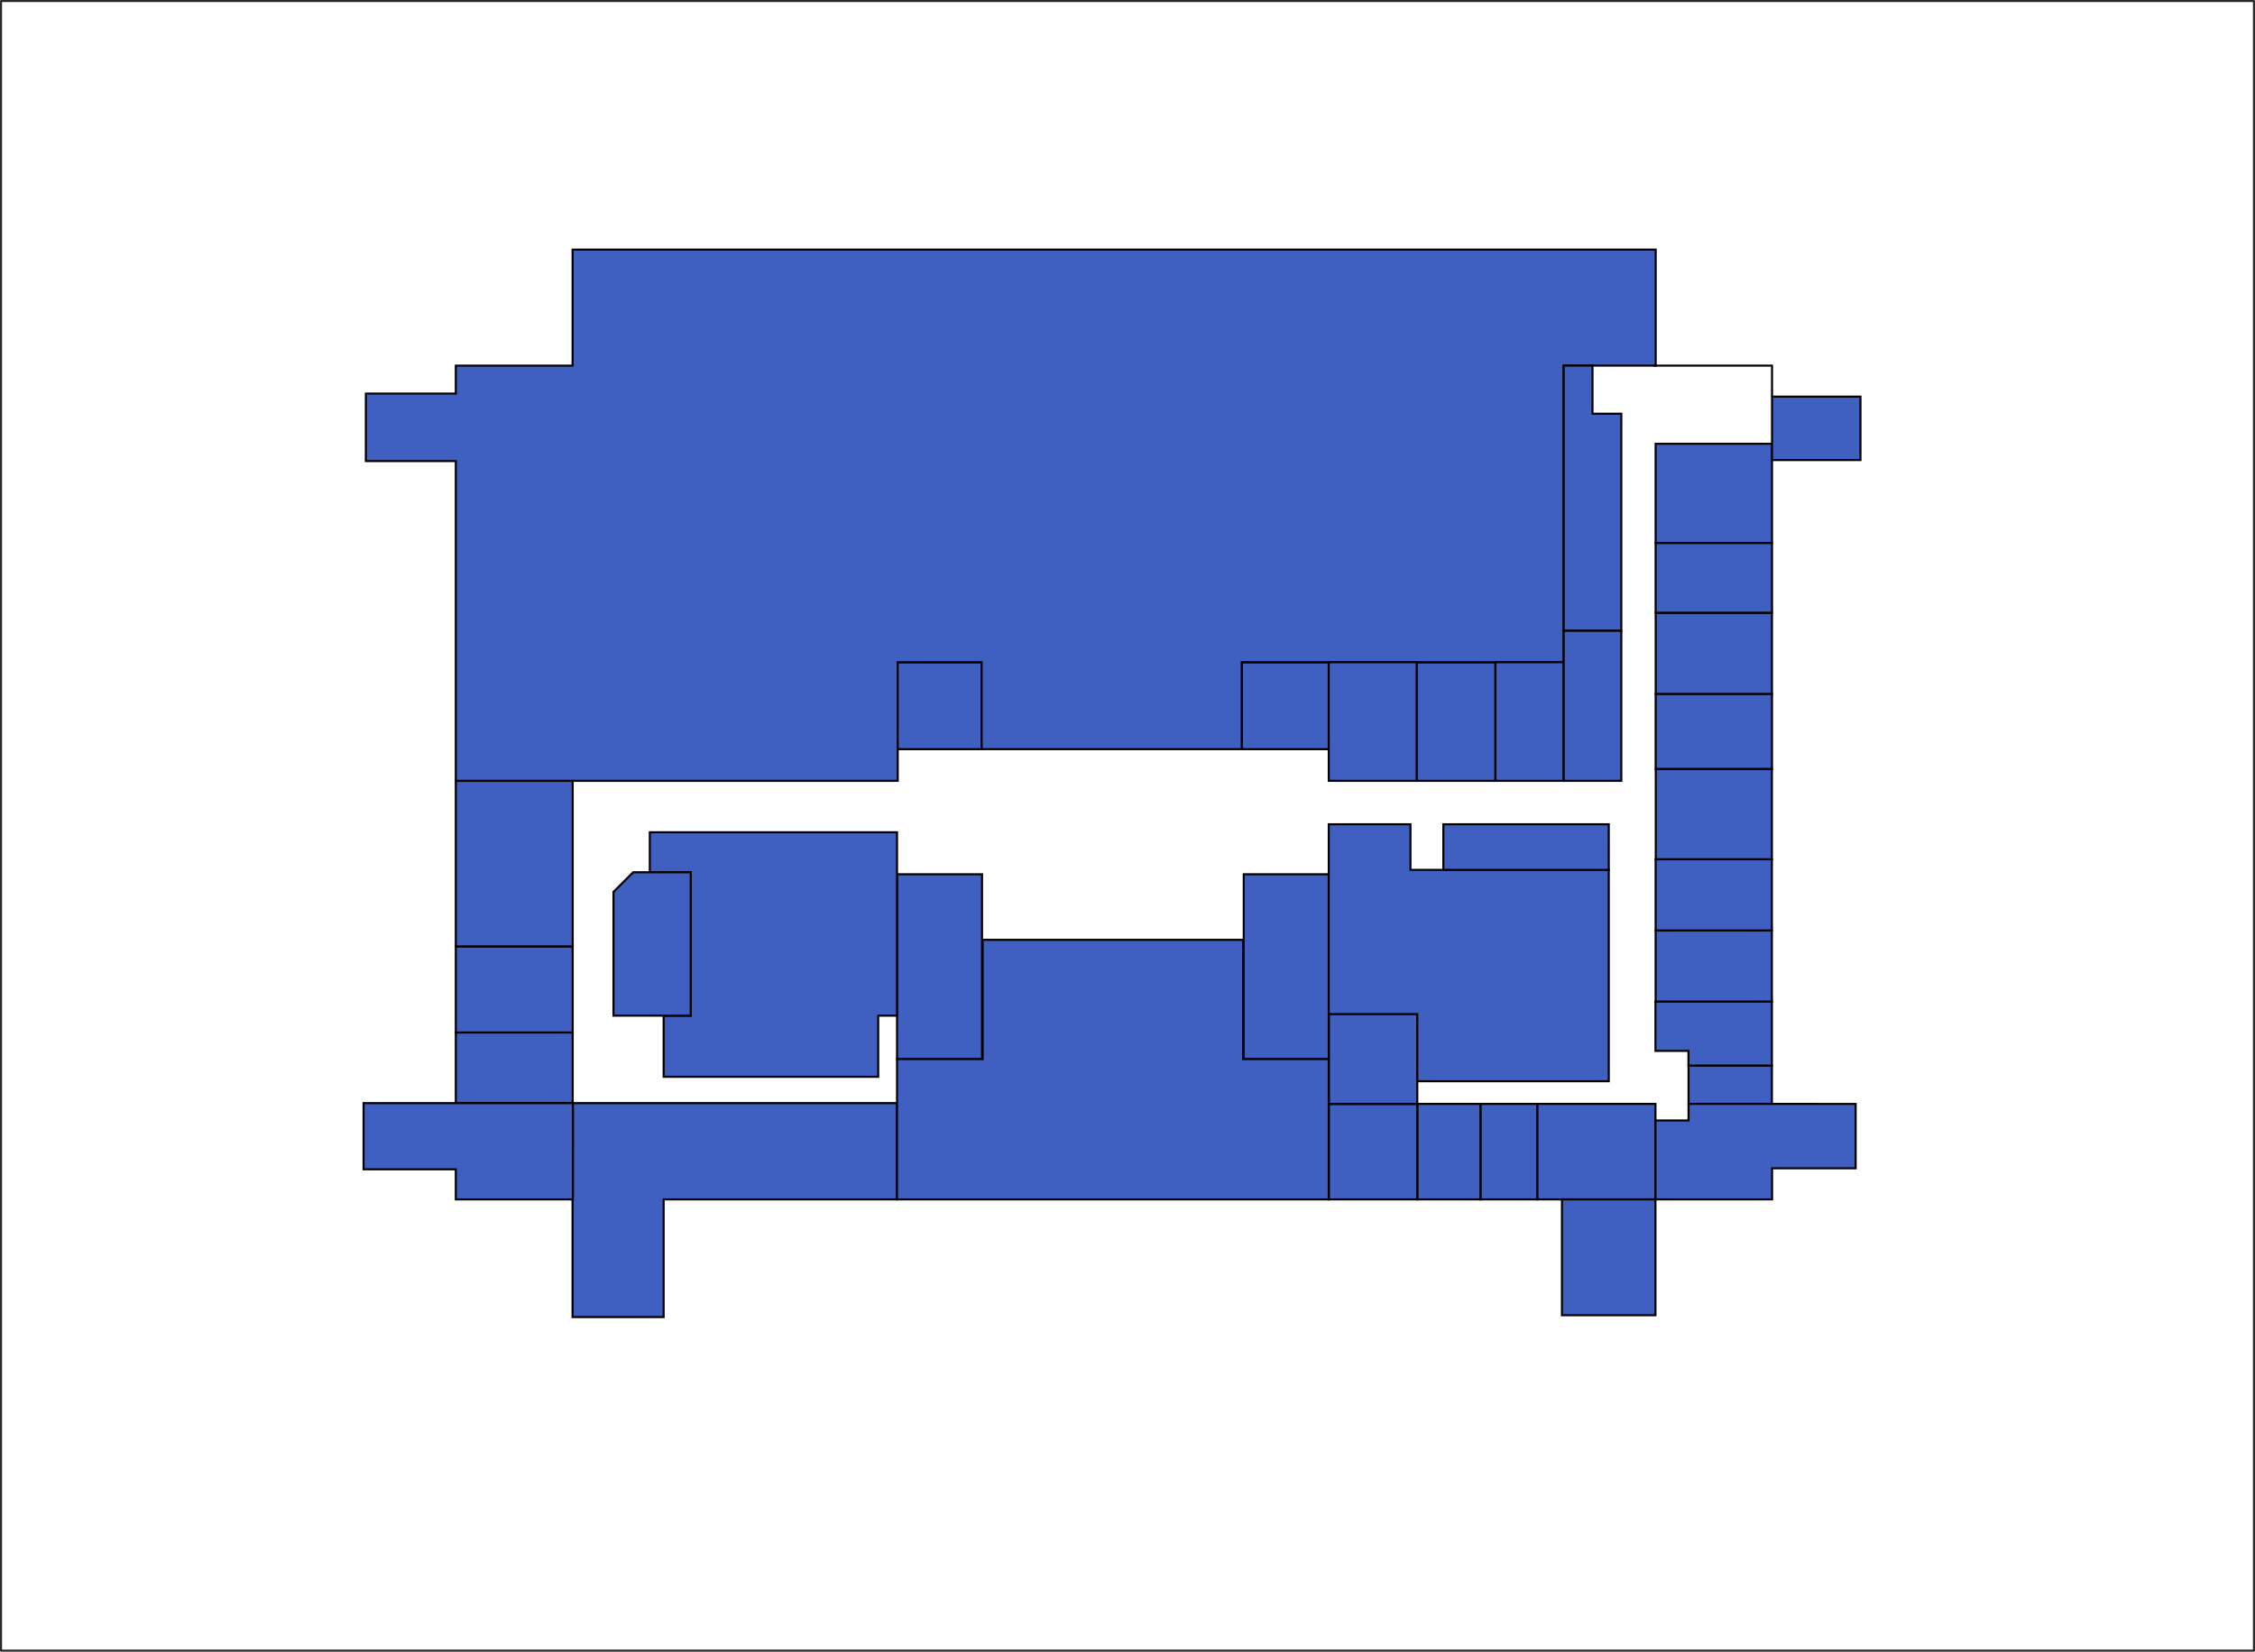 <?xml version="1.0" encoding="UTF-8" standalone="no"?>
<!-- Created with Inkscape (http://www.inkscape.org/) -->

<svg width="328.293mm" height="240.527mm" viewBox="0 0 328.293 240.527" version="1.1" id="svg1"
  inkscape:version="1.3.2 (1:1.3.2+202311252150+091e20ef0f)" sodipodi:docname="P4-Traced.svg" xml:space="preserve"
  inkscape:export-filename="P4-Traced.png" inkscape:export-xdpi="96" inkscape:export-ydpi="96"
  xmlns:inkscape="http://www.inkscape.org/namespaces/inkscape"
  xmlns:sodipodi="http://sodipodi.sourceforge.net/DTD/sodipodi-0.dtd" xmlns="http://www.w3.org/2000/svg"
  xmlns:svg="http://www.w3.org/2000/svg">
  <sodipodi:namedview id="namedview1" pagecolor="#505050" bordercolor="#eeeeee" borderopacity="1"
    inkscape:showpageshadow="0" inkscape:pageopacity="0" inkscape:pagecheckerboard="0" inkscape:deskcolor="#505050"
    inkscape:document-units="mm" inkscape:zoom="0.70710678" inkscape:cx="499.9245" inkscape:cy="347.89654"
    inkscape:window-width="1920" inkscape:window-height="1016" inkscape:window-x="0" inkscape:window-y="0"
    inkscape:window-maximized="1" inkscape:current-layer="P4" showgrid="false">
    <inkscape:grid id="grid37" units="mm" originx="8.074" originy="-51.377" spacingx="1" spacingy="1"
      empcolor="#0099e5" empopacity="0.302" color="#0099e5" opacity="0.149" empspacing="5" dotted="false"
      gridanglex="30" gridanglez="30" visible="false" />
  </sodipodi:namedview>
  <defs id="defs1" />
  <g inkscape:groupmode="layer" id="P1" inkscape:label="P1" style="display:inline;opacity:1;mix-blend-mode:normal"
    transform="translate(60.854,-15.175)" sodipodi:insensitive="true">
    <rect
      style="display:inline;opacity:1;mix-blend-mode:normal;fill:none;stroke:#292929;stroke-width:0.3;stroke-linecap:round;stroke-linejoin:round;stroke-miterlimit:5;stroke-dasharray:none"
      id="BACKGROUND-1" width="327.993" height="240.227" x="-60.704" y="15.325" inkscape:label="BACKGROUND" />
    <rect
      style="display:inline;opacity:1;fill:#3f60c0;fill-opacity:1;stroke:#000000;stroke-width:0.3;stroke-dasharray:none;stroke-opacity:1"
      id="LAB-INSTRUMENTS" width="16.945" height="10.189" x="180.18" y="94.239"
      inkscape:label="LAB-INSTRUMENTS" />
    <rect
      style="display:inline;opacity:1;fill:#3f60c0;fill-opacity:1;stroke:#000000;stroke-width:0.3;stroke-dasharray:none;stroke-opacity:1"
      id="STR-INSTRUMENTS" width="16.923" height="11.819" x="180.191" y="104.44"
      inkscape:label="STR-INSTRUMENTS" />
    <rect
      style="display:inline;opacity:1;fill:#3f60c0;fill-opacity:1;stroke:#000000;stroke-width:0.3;stroke-dasharray:none;stroke-opacity:1"
      id="L10" width="16.935" height="10.909" x="180.185" y="116.253" inkscape:label="L10" />
    <rect
      style="display:inline;opacity:1;fill:#3f60c0;fill-opacity:1;stroke:#000000;stroke-width:0.3;stroke-dasharray:none;stroke-opacity:1"
      id="L9" width="16.906" height="13.151" x="180.2" y="127.177" inkscape:label="L9" />
    <rect
      style="display:inline;opacity:1;fill:#3f60c0;fill-opacity:1;stroke:#000000;stroke-width:0.3;stroke-dasharray:none;stroke-opacity:1"
      id="L7" width="16.924" height="10.377" x="180.181" y="140.31" inkscape:label="L7" />
    <rect
      style="display:inline;opacity:1;fill:#3f60c0;fill-opacity:1;stroke:#000000;stroke-width:0.3;stroke-dasharray:none;stroke-opacity:1"
      id="L6" width="16.924" height="10.377" x="180.181" y="150.687" inkscape:label="L6" />
    <path id="SECRETARY-102"
      style="display:inline;opacity:1;fill:#3f60c0;fill-opacity:1;stroke:#000000;stroke-width:0.3;stroke-dasharray:none;stroke-opacity:1"
      inkscape:label="SECRETARY-102" d="m 184.972,170.342 v 5.587 h 12.134 v -5.587 z" />
    <rect
      style="display:inline;opacity:1;fill:#3f60c0;fill-opacity:1;stroke:#000000;stroke-width:0.3;stroke-dasharray:none;stroke-opacity:1"
      id="L1" width="17.209" height="13.909" x="162.948" y="175.929" inkscape:label="L1" />
    <rect
      style="display:inline;opacity:1;fill:#3f60c0;fill-opacity:1;stroke:#000000;stroke-width:0.3;stroke-dasharray:none;stroke-opacity:1"
      id="LAB-APLICATIONS" width="13.617" height="16.868" x="166.54" y="189.838"
      inkscape:label="LAB-APLICATIONS" />
    <rect
      style="display:inline;opacity:1;fill:#3f60c0;fill-opacity:1;stroke:#000000;stroke-width:0.3;stroke-dasharray:none;stroke-opacity:1"
      id="OFF-106" width="8.273" height="13.909" x="154.675" y="175.929" inkscape:label="OFF-105" />
    <rect
      style="display:inline;opacity:1;fill:#3f60c0;fill-opacity:1;stroke:#000000;stroke-width:0.3;stroke-dasharray:none;stroke-opacity:1"
      id="L2" width="9.194" height="13.909" x="145.481" y="175.929" inkscape:label="L2" />
    <rect
      style="display:inline;opacity:1;fill:#3f60c0;fill-opacity:1;stroke:#000000;stroke-width:0.3;stroke-dasharray:none;stroke-opacity:1"
      id="L3B" width="12.89" height="13.909" x="132.591" y="175.929" inkscape:label="L3B" />
    <rect
      style="display:inline;opacity:1;fill:#3f60c0;fill-opacity:1;stroke:#000000;stroke-width:0.3;stroke-dasharray:none;stroke-opacity:1"
      id="L3A" width="12.89" height="13.113" x="132.591" y="162.816" inkscape:label="L3A" />
    <rect
      style="display:inline;opacity:1;fill:#3f60c0;fill-opacity:1;stroke:#000000;stroke-width:0.3;stroke-dasharray:none;stroke-opacity:1"
      id="L14" width="12.376" height="26.918" x="120.215" y="142.488" inkscape:label="L14" />
    <rect
      style="display:inline;opacity:1;fill:#3f60c0;fill-opacity:1;stroke:#000000;stroke-width:0.3;stroke-dasharray:none;stroke-opacity:1"
      id="103" width="12.376" height="26.918" x="69.74" y="142.488" inkscape:label="103" />
    <path id="OFF-102"
      style="display:inline;opacity:1;fill:#3f60c0;fill-opacity:1;stroke:#000000;stroke-width:0.3;stroke-dasharray:none;stroke-opacity:1"
      inkscape:label="OFF-102"
      d="m 22.521,175.816 v 6.98 h -0.018 v 24.177 h 13.258 v -17.135 h 18.435 15.252 0.292 V 175.816 H 69.448 54.196 Z" />
    <rect
      style="display:inline;opacity:1;fill:#3f60c0;fill-opacity:1;stroke:#000000;stroke-width:0.3;stroke-dasharray:none;stroke-opacity:1"
      id="STAIRS-1L" width="12.376" height="12.666" x="69.76" y="111.61" inkscape:label="STAIRS-1L" />
    <rect
      style="display:inline;opacity:1;fill:#3f60c0;fill-opacity:1;stroke:#000000;stroke-width:0.3;stroke-dasharray:none;stroke-opacity:1"
      id="STAIRS-1R" width="12.667" height="12.666" x="119.924" y="111.61" inkscape:label="STAIRS-1R" />
    <rect
      style="display:inline;opacity:1;fill:#3f60c0;fill-opacity:1;stroke:#000000;stroke-width:0.3;stroke-dasharray:none;stroke-opacity:1"
      id="107" width="17.018" height="24.142" x="5.503" y="128.883" inkscape:label="107" />
    <rect
      style="display:inline;opacity:1;fill:#3f60c0;fill-opacity:1;stroke:#000000;stroke-width:0.3;stroke-dasharray:none;stroke-opacity:1"
      id="LAB-COMPUTERS" width="17.018" height="12.515" x="5.503" y="153.025"
      inkscape:label="LAB-COMPUTERS" />
    <rect
      style="display:inline;opacity:1;fill:#3f60c0;fill-opacity:1;stroke:#000000;stroke-width:0.3;stroke-dasharray:none;stroke-opacity:1"
      id="OFF-101" width="17.018" height="10.276" x="5.503" y="165.54" inkscape:label="OFF-101" />
    <path id="DIRECTION-101"
      style="display:inline;fill:#3f60c0;fill-opacity:1;stroke:#000000;stroke-width:0.3;stroke-dasharray:none;stroke-opacity:1"
      inkscape:label="DIRECTION-101"
      d="m -7.924,175.816 v 9.639 H 5.503 v 4.383 H 22.56 V 175.816 H 5.503 Z" />
    <path id="UNK-102"
      style="display:inline;opacity:1;fill:#3f60c0;fill-opacity:1;stroke:#000000;stroke-width:0.3;stroke-dasharray:none;stroke-opacity:1"
      inkscape:label="UNK-102"
      d="m 33.745,136.374 v 5.823 h 5.961 v 20.886 h -3.945 v 8.901 h 9.584 7.839 7.272 6.545 v -8.901 h 2.738 V 136.374 H 63.779 39.706 Z" />
    <path id="HALL-100"
      style="display:inline;opacity:1;fill:#3f60c0;fill-opacity:1;stroke:#000000;stroke-width:0.3;stroke-dasharray:none;stroke-opacity:1"
      inkscape:label="HALL-100"
      d="m 82.203,152.035 v 17.372 H 69.74 v 20.431 h 62.85 v -20.431 h -12.462 v -17.372 z" />
    <path id="105"
      style="display:inline;opacity:1;fill:#3f60c0;fill-opacity:1;stroke:#000000;stroke-width:0.3;stroke-dasharray:none;stroke-opacity:1"
      inkscape:label="105" d="m 31.325,142.197 -2.867,2.868 v 18.019 H 39.706 V 142.197 Z" />
    <rect
      style="display:inline;opacity:1;fill:#3f60c0;fill-opacity:1;stroke:#000000;stroke-width:0.3;stroke-dasharray:none;stroke-opacity:1"
      id="L13" width="11.466" height="17.273" x="145.395" y="111.61" inkscape:label="L13" />
    <path id="UNK-101"
      style="display:inline;opacity:1;fill:#3f60c0;fill-opacity:1;stroke:#000000;stroke-width:0.3;stroke-dasharray:none;stroke-opacity:1"
      inkscape:label="UNK-101"
      d="M 22.507,51.527 V 68.419 H 5.503 v 4.07 H -7.592 V 82.32 H 5.503 v 46.563 H 35.703 40.093 69.842 v -17.273 h 12.212 v 12.666 h 37.87 v -12.666 h 46.872 V 68.419 h 13.094 0.3 V 51.527 h -0.3 -13.094 z" />
    <rect
      style="display:inline;opacity:1;fill:#3f60c0;fill-opacity:1;stroke:#000000;stroke-width:0.3;stroke-dasharray:none;stroke-opacity:1"
      id="OFF-1TR" width="16.942" height="14.443" x="180.181" y="79.796" inkscape:label="OFF-102" />
    <rect
      style="display:inline;opacity:1;fill:#3f60c0;fill-opacity:1;stroke:#000000;stroke-width:0.3;stroke-dasharray:none;stroke-opacity:1"
      id="UNK-104" width="12.876" height="9.237" x="197.124" y="72.936" inkscape:label="UNK-103" />
    <rect
      style="display:inline;opacity:1;fill:#3f60c0;fill-opacity:1;stroke:#000000;stroke-width:0.3;stroke-dasharray:none;stroke-opacity:1"
      id="BATHROOM-1R" width="12.804" height="17.273" x="132.591" y="111.61" inkscape:label="BATHROOM-1R" />
    <rect
      style="display:inline;opacity:1;fill:#3f60c0;fill-opacity:1;stroke:#000000;stroke-width:0.3;stroke-dasharray:none;stroke-opacity:1"
      id="OFF-105" width="9.935" height="17.273" x="156.861" y="111.61" inkscape:label="OFF-104" />
    <rect
      style="display:inline;opacity:1;fill:#3f60c0;fill-opacity:1;stroke:#000000;stroke-width:0.3;stroke-dasharray:none;stroke-opacity:1"
      id="L15" width="8.388" height="21.88" x="166.796" y="107.003" inkscape:label="L15" />
    <path id="OFF-104"
      style="display:inline;opacity:1;fill:#3f60c0;fill-opacity:1;stroke:#000000;stroke-width:0.3;stroke-dasharray:none;stroke-opacity:1"
      inkscape:label="OFF-104"
      d="m 166.796,68.419 v 7.003 31.581 h 8.388 V 75.422 h -4.194 v -7.003 z" />
    <path id="UNK-103"
      style="display:inline;opacity:1;fill:#3f60c0;fill-opacity:1;stroke:#000000;stroke-width:0.3;stroke-dasharray:none;stroke-opacity:1"
      inkscape:label="UNK-103"
      d="m 132.591,135.209 v 6.639 21.002 h 12.89 v 9.778 h 8.116 19.759 v -9.778 -21.002 h -10.408 -18.463 v -6.639 z" />
    <rect
      style="display:inline;opacity:1;fill:#3f60c0;fill-opacity:1;stroke:#000000;stroke-width:0.3;stroke-dasharray:none;stroke-opacity:1"
      id="LAB-I" width="24.08" height="6.64" x="149.276" y="135.209" inkscape:label="LAB-I" />
    <path id="DIRECTION-102"
      style="display:inline;opacity:1;fill:#3f60c0;fill-opacity:1;stroke:#000000;stroke-width:0.3;stroke-dasharray:none;stroke-opacity:1"
      inkscape:label="DIRECTION-102"
      d="m 184.972,175.929 v 2.41 h -4.815 v 11.499 h 16.979 v -4.53 h 12.165 v -9.378 z" />
    <path id="L5"
      style="display:inline;opacity:1;fill:#3f60c0;fill-opacity:1;stroke:#000000;stroke-width:0.3;stroke-dasharray:none;stroke-opacity:1"
      inkscape:label="L5" d="m 180.157,161.04 v 7.173 h 4.802 v 2.128 h 12.147 v -9.301 z" />
    <path
      style="display:inline;opacity:1;fill:none;fill-opacity:1;stroke:#000000;stroke-width:0.3;stroke-dasharray:none;stroke-opacity:1"
      d="m 179.89,68.419 h 17.234 v 4.517" id="WALL-101" inkscape:label="WALL-101" />
  </g>
</svg>